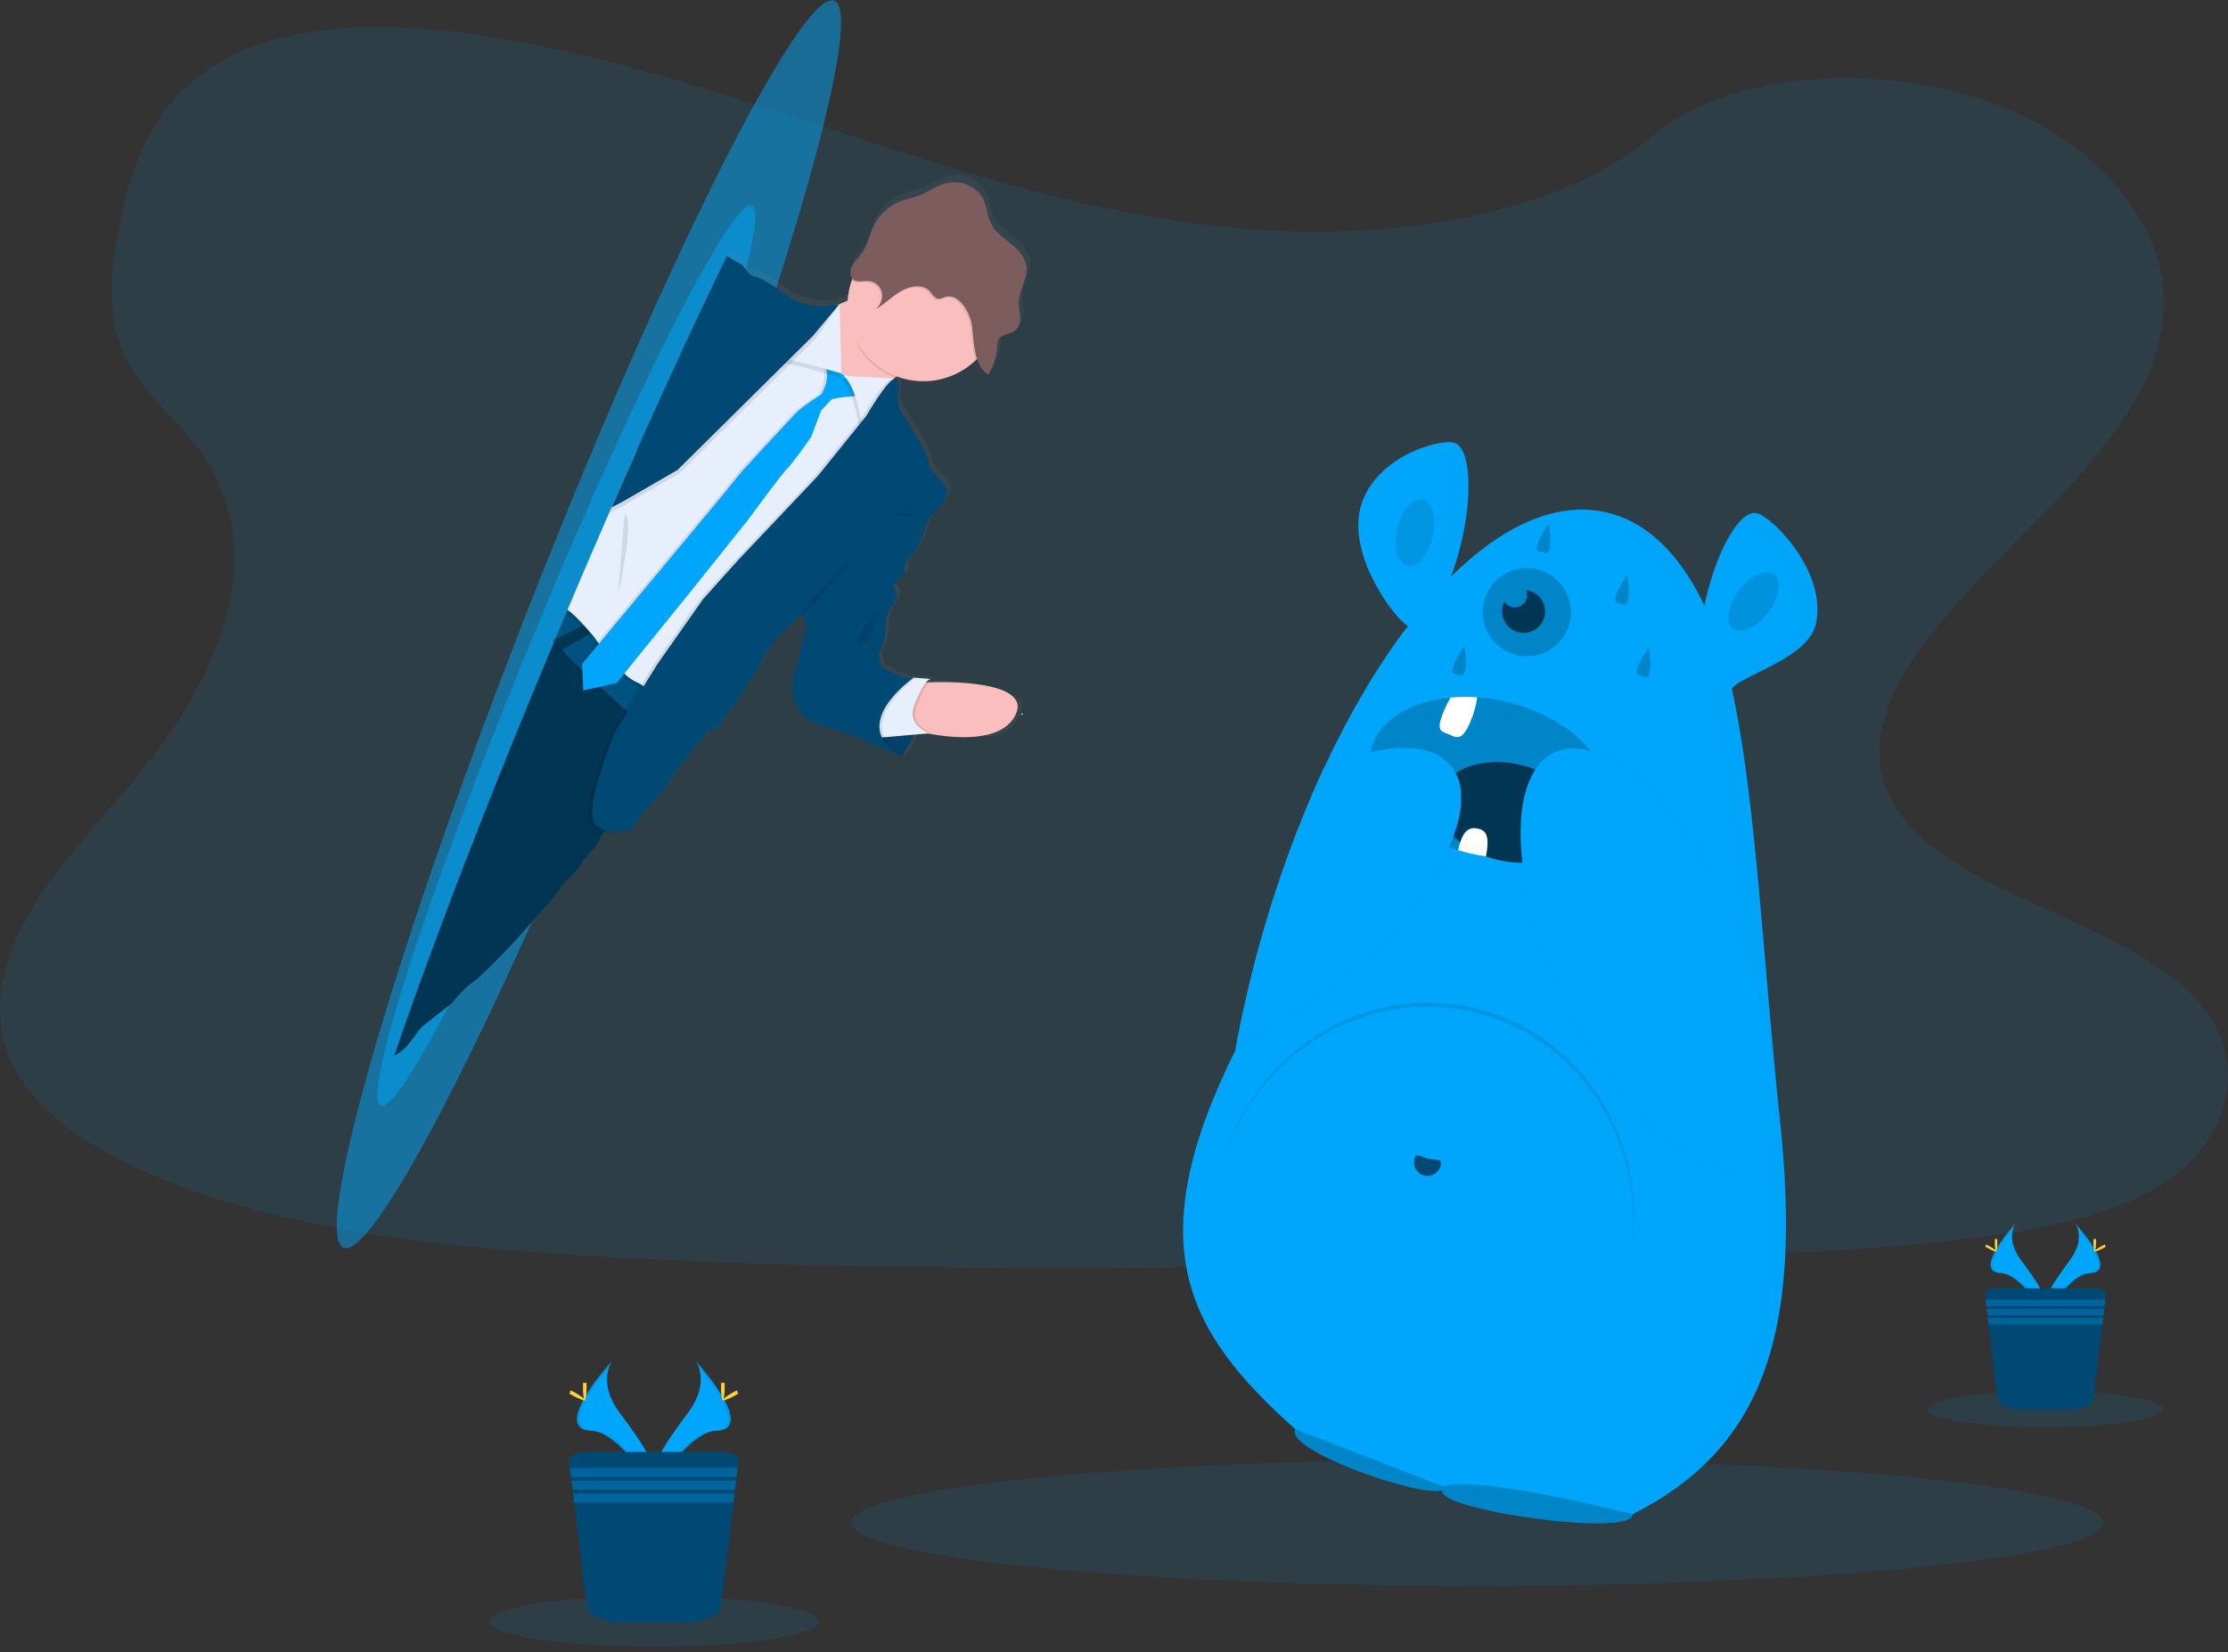 <svg width="360" height="267" viewBox="0 0 360 267" fill="none" xmlns="http://www.w3.org/2000/svg">
<rect x="0" y="0" width="360" height="267" fill="#333333" stroke="none"/>
<g clip-path="url(#clip0)">
<path opacity="0.1" d="M238.708 256.266C294.563 256.266 339.843 251.7 339.843 246.068C339.843 240.436 294.563 235.871 238.708 235.871C182.852 235.871 137.572 240.436 137.572 246.068C137.572 251.7 182.852 256.266 238.708 256.266Z" fill="#00A6FB"/>
<path opacity="0.1" d="M209.161 37.422C186.084 36.752 164.102 30.551 143.114 23.763C122.126 16.975 101.332 9.463 78.805 5.867C64.315 3.555 47.749 3.226 36.073 9.695C24.842 15.916 21.21 26.661 19.259 36.627C17.79 44.126 16.927 52.021 20.949 59.041C23.744 63.916 28.703 68.012 32.132 72.68C44.068 88.928 35.632 108.96 22.697 124.821C16.631 132.262 9.595 139.362 4.914 147.284C0.232 155.205 -1.929 164.288 2.164 172.36C6.224 180.369 15.897 186.383 26.378 190.614C47.662 199.208 72.745 201.668 97.217 203.059C151.341 206.147 205.758 204.808 260.056 203.472C280.145 202.979 300.305 202.477 320.086 199.891C331.059 198.455 342.39 196.175 350.353 190.672C360.47 183.685 362.975 171.858 356.197 163.097C344.831 148.404 313.398 144.743 305.451 128.988C301.078 120.31 305.57 110.634 311.926 102.584C325.559 85.319 348.415 70.169 349.619 50.421C350.446 36.865 339.46 23.29 322.471 16.876C304.665 10.152 279.968 10.999 266.834 22.127C253.31 33.603 229.541 38.011 209.161 37.422Z" fill="#00A6FB"/>
<path opacity="0.5" d="M55.483 201.64C52.933 200.503 55.09 188.155 60.635 169.118C64.177 156.905 69.129 141.939 75.125 125.42C75.556 124.235 75.994 123.047 76.432 121.846C76.926 120.5 77.426 119.144 77.932 117.776L77.978 117.664C78.048 117.467 78.122 117.274 78.193 117.081C80.112 111.929 82.118 106.658 84.211 101.268C84.25 101.158 84.292 101.052 84.334 100.946L84.44 100.672C84.942 99.384 85.451 98.096 85.963 96.785C86.018 96.65 86.069 96.508 86.124 96.373C86.198 96.183 86.272 96 86.343 95.813C86.369 95.755 86.388 95.694 86.414 95.642C86.456 95.53 86.501 95.42 86.543 95.32C87.058 94.032 87.57 92.728 88.082 91.456C88.919 89.374 89.75 87.312 90.574 85.271C90.718 84.912 90.863 84.558 91.009 84.208C91.423 83.18 91.838 82.159 92.255 81.146C92.416 80.76 92.577 80.37 92.731 79.987C92.854 79.694 92.973 79.398 93.092 79.108C94.399 75.946 95.698 72.845 96.988 69.805C96.991 69.795 96.991 69.784 96.988 69.773C101.899 58.204 106.648 47.581 111.059 38.295C111.085 38.247 111.104 38.195 111.13 38.147L111.597 37.162C122.918 13.427 131.825 -1.22 134.835 0.132C137.933 1.51 134.075 19.497 125.623 45.939C125.514 46.29 125.401 46.635 125.285 46.986C125.267 47.054 125.246 47.122 125.221 47.188C124.791 48.558 124.339 49.953 123.865 51.374C123.839 51.458 123.81 51.542 123.781 51.626C122.708 54.91 121.566 58.302 120.355 61.801C120.191 62.271 120.033 62.751 119.859 63.227C117.992 68.633 115.995 74.262 113.854 80.064C113.725 80.422 113.593 80.776 113.461 81.136C111.32 86.948 109.063 92.931 106.699 99.036C106.548 99.422 106.397 99.812 106.249 100.202C106.216 100.285 106.184 100.366 106.149 100.45C105.559 101.963 104.965 103.483 104.368 105.009C104.198 105.434 104.046 105.859 103.866 106.281C103.441 107.36 103.016 108.438 102.578 109.501C102.542 109.598 102.504 109.694 102.465 109.788C102.427 109.881 102.404 109.939 102.372 110.013C102.301 110.2 102.227 110.383 102.153 110.567C101.953 111.066 101.757 111.565 101.557 112.058C101.213 112.921 100.868 113.774 100.524 114.634L100.417 114.891C100.418 114.903 100.418 114.915 100.417 114.927C99.018 118.385 97.622 121.784 96.231 125.124C95.763 126.251 95.296 127.371 94.831 128.483C94.486 129.304 94.145 130.122 93.8 130.93C91.244 136.974 88.732 142.76 86.285 148.243C71.486 181.354 59.134 203.269 55.483 201.64Z" fill="#00A6FB"/>
<path opacity="0.5" d="M61.527 178.652C59.955 177.976 61.907 169.192 66.331 155.546C69.165 146.794 73.019 136.04 77.601 124.145L78.602 121.569C78.978 120.601 79.36 119.624 79.749 118.639C79.761 118.612 79.771 118.584 79.781 118.555L79.948 118.137C81.41 114.416 82.935 110.617 84.524 106.738C84.553 106.657 84.585 106.583 84.617 106.506C84.649 106.429 84.669 106.374 84.698 106.31C85.078 105.376 85.461 104.445 85.847 103.505L85.973 103.206L86.137 102.803C86.156 102.761 86.172 102.716 86.188 102.678C86.204 102.639 86.256 102.52 86.288 102.443C86.679 101.502 87.066 100.57 87.451 99.644C88.082 98.142 88.707 96.653 89.328 95.178L89.65 94.412C89.972 93.668 90.275 92.934 90.587 92.2L90.944 91.363C91.038 91.15 91.124 90.938 91.215 90.719C92.196 88.437 93.169 86.196 94.135 83.996C94.137 83.988 94.137 83.98 94.135 83.973C97.806 75.601 101.335 67.918 104.574 61.185C104.594 61.15 104.61 61.111 104.629 61.076L104.97 60.361C113.297 43.144 119.66 32.431 121.514 33.233C123.424 34.057 120.12 46.882 113.497 65.867L113.233 66.621C113.217 66.669 113.201 66.717 113.181 66.766C112.838 67.749 112.485 68.748 112.122 69.763L112.057 69.944C111.214 72.305 110.326 74.742 109.395 77.256C109.269 77.597 109.143 77.942 109.011 78.283C107.569 82.17 106.026 86.224 104.397 90.403L104.098 91.173C102.462 95.359 100.745 99.658 98.946 104.072C98.833 104.352 98.72 104.632 98.605 104.912C98.579 104.973 98.553 105.031 98.53 105.093L97.181 108.38L96.801 109.298C96.479 110.077 96.157 110.856 95.835 111.626C95.81 111.697 95.781 111.764 95.752 111.832C95.723 111.9 95.707 111.941 95.681 111.996L95.517 112.392C95.365 112.753 95.217 113.113 95.066 113.471L94.309 115.345L94.229 115.532V115.557C93.172 118.056 92.125 120.511 91.086 122.921C90.736 123.737 90.385 124.546 90.033 125.349C89.775 125.946 89.518 126.536 89.26 127.12C87.348 131.487 85.477 135.676 83.661 139.643C72.665 163.644 63.778 179.625 61.527 178.652Z" fill="#00A6FB"/>
<path d="M165.119 113.497C165.119 112.599 164.24 113.062 164.118 113.101C163.764 112.811 163.38 112.561 162.971 112.357C161.01 111.336 158.048 110.715 155.688 110.351C155.679 110.348 155.67 110.348 155.662 110.351C153.582 110.029 151.978 109.92 151.978 109.92L150.752 109.936H150.294C150.455 109.697 150.691 109.519 150.964 109.43C151.305 109.388 149.522 109.256 148.675 109.198H148.639L148.246 109.172C146.385 109.61 142.898 107.218 142.898 107.218L142.492 105.177C143.871 103.686 143.671 99.96 143.671 99.96C143.671 99.96 143.787 98.711 144.959 96.991C146.131 95.272 144.762 94.184 144.762 94.184L146.788 92.023C146.701 91.65 146.688 91.264 146.751 90.887C146.814 90.509 146.952 90.148 147.155 89.824C147.278 89.641 147.432 89.48 147.609 89.347V89.331L147.641 89.302C148.964 88.288 150.082 84.765 150.082 84.765C150.082 84.765 149.824 84.137 151.273 82.434V82.415C151.466 82.189 151.692 81.948 151.953 81.677C151.953 81.655 151.991 81.635 152.011 81.613C154.335 79.282 153.421 77.994 153.421 77.994L150.597 74.561C151.264 73.447 145.912 65.452 145.912 65.452C145.912 65.452 145.229 63.807 145.616 62.232C145.724 61.861 145.735 61.469 145.648 61.092C145.597 60.88 145.493 60.684 145.345 60.522C145.254 60.425 145.145 60.347 145.023 60.294L144.83 60.278L145.059 60.11C145.152 60.049 145.242 59.981 145.336 59.917C145.535 59.994 145.735 60.062 145.938 60.123C147.903 60.758 149.997 60.888 152.026 60.502C154.055 60.116 155.954 59.226 157.549 57.914C157.629 57.853 157.707 57.785 157.781 57.718C157.855 57.65 157.984 57.544 158.083 57.45C158.128 57.409 158.174 57.37 158.212 57.328C158.251 57.286 158.364 57.18 158.438 57.103C158.46 57.173 158.483 57.241 158.508 57.312C158.609 57.597 158.731 57.875 158.872 58.143C158.884 58.167 158.898 58.191 158.914 58.214C158.913 58.223 158.913 58.233 158.914 58.243C158.937 58.291 158.966 58.336 158.991 58.381C159.175 58.688 159.398 58.969 159.655 59.218C159.718 59.28 159.784 59.338 159.854 59.392C159.955 59.478 160.062 59.554 160.176 59.621C160.193 59.635 160.212 59.648 160.231 59.659C160.25 59.674 160.271 59.687 160.292 59.698V59.698C160.376 59.55 160.456 59.398 160.534 59.247C161.218 57.913 161.616 56.451 161.703 54.955C161.706 54.773 161.721 54.591 161.748 54.411C161.765 54.273 161.805 54.139 161.867 54.015C161.986 53.77 162.178 53.569 162.417 53.438C162.804 53.242 163.209 53.086 163.628 52.975L163.728 52.939L163.85 52.897L164.089 52.804L164.127 52.785C164.198 52.756 164.262 52.72 164.33 52.688C164.35 52.673 164.372 52.66 164.394 52.65C164.472 52.606 164.545 52.557 164.613 52.501L164.646 52.476C164.708 52.428 164.766 52.375 164.82 52.318C164.845 52.292 164.861 52.26 164.887 52.234C164.923 52.195 164.955 52.153 164.984 52.109L165.061 51.996C165.078 51.96 165.097 51.926 165.119 51.893C165.365 51.394 165.476 50.838 165.441 50.283C165.396 49.484 165.161 48.712 165.17 47.91C165.199 45.994 166.581 44.165 166.458 42.262C166.349 40.613 165.135 39.332 163.883 38.308C162.63 37.284 161.239 36.328 160.553 34.862C160.041 33.764 159.97 32.486 159.51 31.366C158.544 29.018 155.71 27.695 153.15 28.394C151.618 28.815 150.285 29.83 148.794 30.393C147.809 30.764 146.775 30.931 145.793 31.308C144.633 31.756 143.593 32.468 142.756 33.388C142.608 33.549 142.47 33.71 142.335 33.89L142.209 34.061C142.116 34.19 142.022 34.318 141.939 34.454C141.9 34.511 141.864 34.566 141.829 34.627C141.712 34.814 141.604 35.006 141.507 35.204C141.414 35.387 141.333 35.574 141.253 35.764C140.805 36.846 140.528 37.999 139.99 39.029C139.871 39.264 139.736 39.49 139.585 39.705C139.375 40.005 139.134 40.285 138.896 40.568C138.831 40.645 138.767 40.723 138.703 40.794C138.676 40.831 138.647 40.867 138.616 40.9C138.57 40.961 138.519 41.019 138.471 41.08C138.422 41.141 138.413 41.154 138.387 41.19C138.361 41.225 138.29 41.322 138.248 41.389C138.207 41.457 138.2 41.45 138.178 41.486C138.113 41.586 138.055 41.689 137.997 41.792V41.814C137.817 42.161 137.718 42.544 137.708 42.935C137.704 43.128 137.732 43.321 137.791 43.505C137.807 43.552 137.825 43.598 137.846 43.643C137.894 43.747 137.959 43.843 138.036 43.927C137.997 44.033 137.952 44.142 137.917 44.249C137.833 44.493 137.756 44.745 137.685 44.992C137.64 45.163 137.605 45.315 137.566 45.492C137.416 46.144 137.32 46.807 137.279 47.475V47.475L137.073 47.581C136.711 47.761 136.337 47.919 135.956 48.055V48.055H135.917C135.595 48.126 133.373 48.589 132.594 48.454L129.815 47.968C129.815 47.968 129.171 47.7 128.466 47.362C127.934 47.13 127.438 46.823 126.992 46.451C126.46 45.878 122.786 43.514 122.014 43.518C121.698 43.468 121.411 43.309 121.202 43.067C120.969 42.781 120.754 42.481 120.558 42.169C120.558 42.169 120.484 42.13 120.368 42.059C120.223 41.856 120.133 41.705 120.133 41.705C120.133 41.705 119.041 41.106 117.931 40.417L117.457 41.383C117.432 41.431 117.409 41.483 117.383 41.534C112.901 50.776 108 61.327 102.893 72.787C102.895 72.798 102.895 72.809 102.893 72.819C101.548 75.825 100.19 78.895 98.82 82.031L98.444 82.901L97.941 84.047L96.631 87.074L96.173 88.127C95.304 90.143 94.428 92.182 93.546 94.245C93.005 95.509 92.462 96.785 91.917 98.073C91.875 98.18 91.826 98.289 91.781 98.395C91.756 98.45 91.733 98.508 91.707 98.566C91.633 98.749 91.553 98.933 91.475 99.12C91.418 99.252 91.36 99.394 91.302 99.525C90.761 100.814 90.223 102.101 89.692 103.364L89.447 103.489L89.579 103.634C89.534 103.74 89.489 103.843 89.447 103.956C87.225 109.263 85.079 114.463 83.007 119.557L82.775 120.13L82.727 120.243C82.182 121.589 81.645 122.925 81.117 124.252C80.645 125.436 80.176 126.611 79.71 127.774C73.234 144.041 67.757 158.728 63.684 170.667C63.491 170.799 63.285 170.95 63.076 171.121C63.285 170.963 63.488 170.799 63.675 170.686C63.836 170.576 64.003 170.476 64.177 170.387C64.556 170.186 64.904 169.931 65.21 169.63C65.349 169.501 65.484 169.369 65.616 169.231C66.371 168.385 67.056 167.478 67.664 166.52C67.762 166.404 67.87 166.296 67.986 166.198L68.157 166.043L68.182 166.021C68.276 165.94 68.376 165.85 68.488 165.757L68.508 165.741L68.675 165.602L68.694 165.586L68.875 165.435C69.425 164.984 70.098 164.453 70.739 163.95L70.971 163.773L71.753 163.168L72.14 162.875L72.993 162.231C73.001 162.217 73.009 162.205 73.019 162.192C73.096 162.092 73.273 161.87 73.521 161.564C73.526 161.557 73.532 161.551 73.54 161.548C73.57 161.508 73.601 161.469 73.634 161.432C73.975 161.033 74.419 160.534 74.922 160.038C74.983 159.98 75.044 159.916 75.112 159.858L75.295 159.681L75.595 159.413C75.889 159.152 76.199 158.908 76.522 158.682C76.936 158.384 77.331 158.061 77.707 157.716L77.787 157.646C77.842 157.591 77.903 157.533 77.968 157.478C78.014 157.439 78.058 157.397 78.1 157.353L78.238 157.224L78.467 157.008L78.612 156.87L78.953 156.548L79.336 156.168L79.394 156.11C79.591 155.91 79.79 155.707 79.993 155.508L80.228 155.269C80.325 155.169 80.421 155.066 80.518 154.97C80.682 154.806 80.84 154.648 81.007 154.471L81.365 154.097C81.481 153.972 81.597 153.856 81.706 153.74C81.883 153.556 82.051 153.382 82.209 153.212L82.244 153.173L82.653 152.742C82.653 152.742 82.653 152.742 82.672 152.719C82.772 152.619 82.859 152.526 82.943 152.433L83.023 152.346C83.104 152.268 83.174 152.188 83.236 152.123C83.477 151.869 83.616 151.718 83.616 151.718L86.514 148.417L89.466 144.969L89.598 144.821C89.598 144.821 90.352 143.687 91.121 142.75L91.224 142.625C91.487 142.295 91.781 141.992 92.103 141.72C92.363 141.502 92.601 141.261 92.815 140.998C92.831 140.998 92.844 140.963 92.863 140.944C93.733 139.926 94.856 138.345 95.217 137.827L95.336 137.659C95.636 137.411 95.912 137.135 96.16 136.835C96.463 136.485 96.707 136.088 96.882 135.66C97.052 135.275 97.268 134.913 97.526 134.581C97.527 134.576 97.527 134.57 97.526 134.565L97.577 134.494L97.761 134.256C97.988 134.3 98.219 134.328 98.45 134.34C99.508 134.38 100.566 134.245 101.58 133.94C101.609 133.933 101.638 133.923 101.667 133.911V133.911C101.931 133.85 102.13 133.792 102.237 133.76L102.33 133.731L104.33 130.801L104.378 130.733C104.378 130.733 105.434 129.732 106.445 128.66C106.555 128.544 106.661 128.428 106.767 128.315C107.488 127.536 108.126 126.77 108.251 126.364C108.573 125.35 110.348 123.289 110.348 123.289C110.348 123.289 113.39 119.399 114.579 117.931C114.627 117.87 114.675 117.808 114.717 117.76L114.878 117.564C114.914 117.589 114.949 117.617 114.981 117.647C115.071 117.736 115.152 117.833 115.223 117.937C115.229 117.951 115.237 117.964 115.245 117.976L115.345 117.834C115.413 117.744 115.506 117.606 115.632 117.435C115.729 117.526 115.814 117.629 115.886 117.741L115.915 117.783C115.915 117.783 122.645 108.49 123.694 105.869C123.936 105.322 124.24 104.805 124.599 104.326C125.974 102.423 128.292 100.227 129.381 99.233L129.703 98.946C129.87 98.791 129.97 98.708 129.97 98.708L130.086 98.959C130.086 98.978 130.086 98.998 130.108 99.02C130.385 99.648 130.946 101.039 130.646 101.422C130.263 101.924 129.236 106.996 129.236 106.996C129.236 106.996 127.835 109.224 128.743 112.647C129.651 116.07 133.444 117.264 134.291 117.193C134.835 117.145 139.594 119.125 142.966 120.578L143.796 120.935L144.634 121.292L145.938 121.862L146.012 121.895C146.118 121.946 146.228 121.994 146.334 122.036L146.401 121.946L146.434 121.898L146.756 122.049L146.434 121.866C146.566 121.679 146.794 121.341 147.078 120.88C147.092 120.848 147.109 120.818 147.129 120.79L147.219 120.639L147.371 120.381C147.387 120.346 147.406 120.317 147.422 120.288L147.577 120.011C147.586 119.998 147.595 119.984 147.602 119.969C147.815 119.583 148.037 119.151 148.246 118.681C148.279 118.62 148.311 118.552 148.34 118.488L149.171 118.417L149.744 118.369L150.066 118.343L150.484 118.301L150.681 118.34L158.615 118.913L159.194 118.958C159.95 119.024 160.711 118.932 161.429 118.687C162.147 118.443 162.806 118.051 163.363 117.537C163.921 117.023 164.365 116.398 164.668 115.702C164.97 115.006 165.124 114.255 165.119 113.497V113.497Z" fill="url(#paint0_linear)"/>
<path d="M145.693 122.229C145.693 122.229 151.727 114.051 147.602 109.523L137.817 112.495L138.332 116.086C138.332 116.086 142.573 120.983 145.693 122.229Z" fill="#004974"/>
<path opacity="0.1" d="M137.817 112.495L138.332 116.086C138.332 116.086 141.327 119.531 144.128 121.379C144.624 121.713 145.151 121.998 145.703 122.229C145.703 122.229 145.738 122.187 145.799 122.097C145.806 122.087 145.813 122.076 145.819 122.065C146.548 121.007 147.186 119.889 147.725 118.723C147.924 118.282 148.121 117.808 148.301 117.329C148.945 115.496 149.344 113.423 148.784 111.587C148.582 110.908 148.245 110.276 147.792 109.73C147.754 109.684 147.715 109.636 147.67 109.591C147.653 109.567 147.633 109.544 147.612 109.523L147.396 109.588L144.086 110.592L137.817 112.495Z" fill="black"/>
<path d="M96.966 87.399L96.144 88.13L96.602 87.077L96.966 87.399Z" fill="#004974"/>
<path opacity="0.1" d="M96.966 87.399L96.144 88.13L96.602 87.077L96.966 87.399Z" fill="black"/>
<path d="M148.665 110.293C148.665 110.293 144.408 114.933 146.991 117.873C146.991 117.873 148.234 118.233 150.066 118.572C154.287 119.344 161.619 119.988 163.969 115.757C167.331 109.697 151.289 110.245 151.289 110.245L150.075 110.267L148.665 110.293Z" fill="#FBBEBE"/>
<path opacity="0.1" d="M148.665 110.293C148.665 110.293 144.408 114.933 146.991 117.873C146.991 117.873 148.234 118.233 150.066 118.571L150.607 118.523C149.901 118.272 149.259 117.87 148.726 117.345C148.044 116.639 147.561 115.58 148.121 114.092C148.433 113.242 148.798 112.412 149.212 111.607C149.452 111.131 149.741 110.682 150.075 110.267L148.665 110.293Z" fill="black"/>
<path d="M141.475 119.264L142.905 119.141L147.715 118.723L150.169 118.507C149.464 118.257 148.823 117.854 148.292 117.329C147.609 116.62 147.123 115.564 147.683 114.076C147.997 113.226 148.361 112.394 148.775 111.587C149.464 110.299 149.995 109.81 150.288 109.771C150.581 109.733 148.861 109.604 148.034 109.549H148.002C147.767 109.53 147.612 109.523 147.612 109.523L147.387 109.588L144.18 110.515L144.077 110.589C143.291 111.159 138.558 114.859 141.475 119.264Z" fill="#E7EFFD"/>
<path d="M104.41 121.041L99.458 132.359C99.458 132.359 98.598 133.261 97.825 134.211C97.813 134.229 97.799 134.247 97.783 134.262L97.597 134.504C97.576 134.525 97.558 134.547 97.542 134.571C97.543 134.577 97.543 134.582 97.542 134.587C97.21 134.986 96.933 135.426 96.718 135.898C96.58 136.236 96.397 136.553 96.173 136.841C95.894 137.204 95.578 137.536 95.23 137.833C95.215 137.848 95.199 137.862 95.182 137.875C95.182 137.875 93.894 139.72 92.876 140.95C92.857 140.969 92.844 140.992 92.828 141.005C92.569 141.329 92.281 141.63 91.968 141.903C91.702 142.122 91.458 142.366 91.237 142.631L91.134 142.756C90.326 143.722 89.479 144.975 89.479 144.975L86.53 148.333L83.525 151.73L83.239 152.052L83.026 152.275L82.946 152.362L82.675 152.648C82.675 152.648 82.659 152.648 82.656 152.671L82.247 153.102L82.212 153.141C82.051 153.305 81.89 153.482 81.709 153.669C81.6 153.785 81.484 153.901 81.368 154.026L81.011 154.4C80.85 154.564 80.689 154.722 80.521 154.899C80.425 154.995 80.328 155.099 80.231 155.198L79.996 155.437C79.794 155.636 79.594 155.839 79.397 156.039L79.34 156.097L78.956 156.477L78.615 156.799L78.47 156.937L78.242 157.153L78.103 157.282C78.061 157.326 78.017 157.368 77.971 157.407C77.91 157.468 77.849 157.523 77.791 157.575L77.71 157.645C77.325 158.011 76.917 158.351 76.487 158.663C76.07 158.958 75.673 159.281 75.299 159.629V159.629L75.115 159.806C75.047 159.864 74.986 159.928 74.925 159.986C74.426 160.482 73.982 160.981 73.637 161.381C73.604 161.418 73.573 161.456 73.544 161.497C73.536 161.5 73.529 161.505 73.524 161.513C73.276 161.812 73.099 162.041 73.022 162.141L72.98 162.192L72.127 162.836L71.74 163.129L70.958 163.734L70.726 163.912C70.082 164.414 69.412 164.945 68.862 165.396L68.681 165.547L68.662 165.563L68.495 165.702L68.475 165.718C68.363 165.811 68.263 165.901 68.169 165.982L68.144 166.004L67.973 166.159C67.871 166.248 67.777 166.346 67.693 166.452C67.078 167.42 66.382 168.335 65.613 169.186C65.481 169.324 65.346 169.456 65.207 169.585C64.919 169.863 64.594 170.1 64.241 170.29C64.051 170.385 63.867 170.493 63.691 170.612C67.764 158.673 73.241 143.986 79.716 127.719C80.18 126.554 80.649 125.379 81.123 124.197C81.658 122.87 82.195 121.534 82.733 120.188L82.782 120.075L83.013 119.502C85.074 114.414 87.221 109.214 89.453 103.901C89.495 103.795 89.54 103.692 89.585 103.579L89.453 103.434L89.698 103.309C90.233 102.021 90.77 100.759 91.308 99.471C91.366 99.339 91.424 99.197 91.482 99.065C91.559 98.878 91.64 98.695 91.714 98.511C91.74 98.453 91.762 98.395 91.788 98.341C91.833 98.231 91.881 98.121 91.923 98.019C92.471 96.731 93.014 95.454 93.552 94.19L99.226 100.533L99.464 100.794L103.425 105.157L103.666 105.418L104.899 106.777L105.566 107.511L105.888 107.862L109.855 112.231L109.907 112.289L110.093 112.492L104.41 121.041Z" fill="#003554"/>
<path d="M132.787 49.816L131.995 60.928C131.995 60.928 141.507 65.436 141.787 63.78C141.9 63.136 143.14 62.074 144.621 61.018C146.955 59.347 149.889 57.682 149.889 57.682C149.889 57.682 140.322 43.26 139.186 46.274C138.77 47.375 137.807 48.144 136.751 48.676C135.5 49.266 134.161 49.65 132.787 49.816V49.816Z" fill="#FBBEBE"/>
<path opacity="0.1" d="M139.185 46.274C138.77 47.375 138.863 47.629 137.811 48.16C137.569 51.425 137.576 55.293 139.978 57.885C141.26 59.276 142.85 60.349 144.621 61.018C146.955 59.347 149.889 57.682 149.889 57.682C149.889 57.682 140.322 43.26 139.185 46.274Z" fill="black"/>
<path d="M140.87 40.365C139.689 41.458 138.734 42.773 138.061 44.234C137.389 45.696 137.01 47.276 136.948 48.884C136.885 50.492 137.14 52.096 137.698 53.605C138.256 55.115 139.105 56.499 140.198 57.681C141.291 58.861 142.606 59.816 144.067 60.489C145.529 61.161 147.109 61.54 148.717 61.602C150.325 61.665 151.929 61.41 153.438 60.852C154.948 60.294 156.332 59.445 157.514 58.352L157.639 58.23C160.007 56.006 161.394 52.932 161.496 49.686C161.598 46.439 160.405 43.285 158.182 40.917C155.958 38.55 152.885 37.163 149.638 37.061C146.391 36.959 143.237 38.151 140.87 40.375V40.365Z" fill="#FBBEBE"/>
<path opacity="0.1" d="M105.048 118.047C104.642 118.578 103.969 118.462 102.887 117.049C102.384 116.432 101.836 115.854 101.248 115.319C101.139 115.216 101.023 115.11 100.91 114.997C99.709 113.893 98.17 112.576 96.511 111.082L96.405 110.989C95.668 110.322 94.898 109.617 94.132 108.886L93.675 108.448C92.625 107.434 91.572 106.358 90.567 105.228L90.522 105.183C90.152 104.771 89.785 104.352 89.421 103.947C89.463 103.84 89.508 103.737 89.553 103.625L89.421 103.48L89.666 103.354C90.2 102.066 90.738 100.804 91.276 99.516C91.334 99.384 91.392 99.242 91.45 99.11C91.527 98.924 91.608 98.74 91.682 98.556C91.707 98.498 91.73 98.441 91.756 98.386L92.132 98.856C92.744 99.622 93.369 100.392 94 101.155L94.055 101.223C94.412 101.651 94.766 102.079 95.124 102.511C95.14 102.511 95.153 102.546 95.169 102.559C95.565 103.032 95.971 103.496 96.379 103.94L96.618 104.195C97.056 104.668 97.494 105.112 97.931 105.544C98.962 106.555 99.979 107.476 100.916 108.248C101.007 108.326 101.094 108.4 101.187 108.474C102.014 109.163 102.778 109.762 103.441 110.232L103.74 110.457L104.114 110.725C104.983 111.349 105.515 111.691 105.515 111.691C105.515 111.691 105.563 112.132 105.601 112.782C105.624 113.159 105.647 113.606 105.656 114.07C105.669 115.577 105.576 117.354 105.048 118.047Z" fill="black"/>
<path d="M105.048 118.046C104.632 118.294 104.011 118.018 103.116 116.842C102.592 116.202 102.021 115.602 101.406 115.049L101.374 115.02L101.068 114.73C99.909 113.667 98.45 112.412 96.882 110.995C96.845 110.966 96.811 110.935 96.779 110.901C95.913 110.129 95.017 109.291 94.116 108.435C93.965 108.293 93.813 108.145 93.659 107.994C92.693 107.054 91.727 106.062 90.799 105.028L90.757 104.98L89.56 103.64L89.428 103.496L89.672 103.37C90.207 102.082 90.745 100.82 91.282 99.532C91.34 99.4 91.398 99.258 91.456 99.126C91.534 98.939 91.614 98.756 91.688 98.572C91.714 98.514 91.736 98.456 91.762 98.402C91.807 98.292 91.856 98.183 91.897 98.08C92.564 98.914 93.25 99.767 93.942 100.61C93.95 100.617 93.957 100.624 93.961 100.633L94.283 101.032C94.654 101.48 95.024 101.921 95.394 102.365C95.716 102.761 96.064 103.145 96.402 103.518C96.46 103.586 96.521 103.65 96.582 103.714C96.644 103.779 96.74 103.888 96.817 103.972C98.166 105.405 99.599 106.756 101.11 108.016C101.197 108.094 101.287 108.168 101.377 108.242C102.175 108.905 102.913 109.481 103.544 109.955C103.663 110.038 103.776 110.125 103.885 110.206L104.259 110.473C105.17 111.117 105.727 111.481 105.727 111.481C105.727 111.481 105.804 112.222 105.846 113.21C105.862 113.619 105.872 114.067 105.869 114.524C105.859 116.057 105.685 117.667 105.048 118.046Z" fill="#00A6FB" fill-opacity="0.3"/>
<path opacity="0.1" d="M143.062 72.423L109.855 112.225L106.986 115.667L106.564 116.172C106.365 115.61 106.133 115.059 105.869 114.524C105.798 114.382 105.724 114.231 105.64 114.076C105.145 113.083 104.475 112.186 103.663 111.429C103.544 111.326 103.422 111.23 103.299 111.143L103.096 111.008C102.901 110.885 102.694 110.783 102.478 110.702C101.742 110.364 101.072 109.898 100.501 109.324V109.324L100.243 109.085C98.839 107.662 97.547 106.131 96.379 104.507C96.305 104.407 96.235 104.31 96.17 104.217C95.79 103.698 95.565 103.37 95.565 103.37C95.565 103.37 95.32 103.074 94.921 102.633C94.599 102.259 94.183 101.782 93.736 101.299C93.044 100.503 92.277 99.774 91.447 99.123C91.524 98.936 91.604 98.752 91.678 98.569C91.704 98.511 91.727 98.453 91.752 98.398C91.797 98.289 91.846 98.179 91.888 98.076C92.435 96.788 92.978 95.512 93.517 94.248C94.399 92.187 95.275 90.148 96.144 88.13L96.602 87.077L97.912 84.05L98.415 82.904L98.791 82.034C100.163 78.905 101.521 75.834 102.865 72.822L123.881 54.147L126.412 52.942L128.85 51.79L130.595 52.292L130.856 52.363L132.549 52.852H132.572L132.981 52.971L133.821 53.213L134.236 58.78V58.828V58.983L135.003 60.084L135.479 60.776L135.685 60.857L136.558 61.195L136.822 61.295L136.919 61.334L137.682 61.63L139.849 62.47L140.367 64.08L140.689 65.117L140.866 65.674L141.037 66.08L143.062 72.423Z" fill="black"/>
<path d="M143.513 72.005L109.907 112.283L107.009 115.751L106.98 115.667C106.672 114.817 106.29 113.995 105.84 113.21C105.759 113.069 105.669 112.924 105.579 112.782C105.151 112.075 104.613 111.442 103.985 110.905C103.863 110.808 103.74 110.718 103.615 110.638C103.521 110.574 103.425 110.516 103.325 110.464C103.197 110.396 103.065 110.337 102.929 110.287C102.165 109.935 101.472 109.448 100.884 108.847L100.623 108.606C99.662 107.645 98.761 106.626 97.925 105.553C97.478 104.983 97.082 104.459 96.763 104.027L96.553 103.737C96.495 103.66 96.444 103.586 96.396 103.515C96.144 103.167 96 102.955 96 102.955C96 102.955 95.034 101.776 93.948 100.63C93.944 100.621 93.937 100.614 93.929 100.608C93.37 99.987 92.767 99.407 92.126 98.872C91.984 98.76 91.833 98.66 91.675 98.573C91.701 98.515 91.724 98.457 91.749 98.402C91.794 98.292 91.843 98.183 91.885 98.08C92.432 96.792 92.975 95.516 93.514 94.251C94.396 92.191 95.272 90.151 96.141 88.133L96.599 87.081L97.909 84.054L98.411 82.907L98.788 82.038C100.16 78.908 101.517 75.838 102.861 72.826C102.863 72.815 102.863 72.804 102.861 72.794L124.322 53.719L126.489 52.688L129.291 51.358L130.968 51.841L131.229 51.915L132.597 52.312L132.919 52.402L133.299 52.511L134.265 52.791L134.697 58.561L134.916 58.883L134.951 58.935L134.996 59.003L135.663 59.968L135.933 60.361L137.009 60.78L138.348 61.298L140.306 62.058L140.976 64.154L141.095 64.528L141.269 65.069L141.353 65.333L141.407 65.497L143.513 72.005Z" fill="#E7EFFD"/>
<path opacity="0.1" d="M138.506 63.945C138.506 63.945 134.275 64.148 133.818 64.641C133.361 65.133 132.263 66.293 132.263 66.293L130.601 70.633C130.601 70.633 127.555 74.996 126.763 75.73C125.971 76.464 120.323 84.147 120.323 84.147L111.217 95.523L99.213 110.354L93.813 111.568L93.614 107.263L115.339 81.181L119.579 75.994C119.579 75.994 127.674 67.165 128.595 66.334C129.516 65.504 132.266 63.71 132.266 63.71C132.266 63.71 134.076 61.134 132.717 58.59C131.358 56.047 132.968 58.639 132.968 58.639L134.996 58.935L135.525 60.339C135.525 60.339 139.002 62.364 138.506 63.945Z" fill="black"/>
<path d="M138.941 63.961C138.941 63.961 134.71 64.164 134.253 64.657C133.795 65.149 132.697 66.308 132.697 66.308L131.055 70.649C131.055 70.649 127.993 75.012 127.191 75.74C126.389 76.467 120.751 84.16 120.751 84.16L111.649 95.533L99.645 110.367L94.245 111.578L94.052 107.295L115.773 81.214L120.017 76.023C120.017 76.023 128.112 67.194 129.017 66.363C129.922 65.532 132.688 63.739 132.688 63.739C132.688 63.739 134.497 61.163 133.138 58.622C131.78 56.082 133.393 58.667 133.393 58.667L135.421 58.964L135.949 60.368C135.949 60.368 139.427 62.38 138.941 63.961Z" fill="#00A6FB"/>
<path opacity="0.1" d="M144.131 61.614C144.131 61.614 144.183 62.126 142.744 63.6C141.304 65.075 138.88 69.277 138.88 69.277C138.88 69.277 137.962 62.837 135.843 61.15L144.131 61.614Z" fill="black"/>
<path d="M144.579 61.195C144.579 61.195 144.634 61.707 143.194 63.178C141.755 64.65 139.33 68.858 139.33 68.858C139.33 68.858 138.413 62.419 136.291 60.728L144.579 61.195Z" fill="#E7EFFD"/>
<path opacity="0.1" d="M135.409 49.771L135.705 60.999C135.705 60.999 127.784 58.655 126.399 58.674C125.015 58.694 132.543 50.463 132.543 50.463L135.409 49.771Z" fill="black"/>
<path d="M135.653 49.123L135.949 60.352C135.949 60.352 128.028 58.007 126.644 58.027C125.259 58.046 132.784 49.816 132.784 49.816L135.653 49.123Z" fill="#E7EFFD"/>
<path opacity="0.1" d="M143.935 61.385C143.935 61.385 144.901 61.752 144.518 63.317C144.135 64.882 144.798 66.495 144.798 66.495C144.798 66.495 150.066 74.381 149.402 75.485L152.184 78.87C152.184 78.87 153.083 80.141 150.81 82.457C148.536 84.772 148.878 85.586 148.878 85.586C148.878 85.586 147.76 89.077 146.447 90.094C145.133 91.112 145.58 92.793 145.58 92.793L128.936 99.435C128.936 99.435 123.71 103.943 122.683 106.523C121.656 109.102 114.955 118.317 114.955 118.317C114.955 118.317 114.476 117.496 114.057 117.953C113.638 118.411 109.427 123.785 109.427 123.785C109.427 123.785 107.675 125.829 107.343 126.834C107.012 127.839 103.499 131.168 103.499 131.168L101.493 134.146C101.493 134.146 96.953 135.686 95.375 133.074C93.797 130.463 98.679 118.565 98.679 118.565L105.589 107.469L112.908 97.046L118.575 90.745L131.454 77.147L139.295 67.436C139.295 67.436 142.789 61.453 143.935 61.385Z" fill="black"/>
<path d="M144.579 61.195C144.579 61.195 145.545 61.559 145.162 63.111C144.779 64.663 145.439 66.289 145.439 66.289C145.439 66.289 150.71 74.175 150.046 75.279L152.828 78.663C152.828 78.663 153.727 79.935 151.454 82.251C149.18 84.566 149.522 85.38 149.522 85.38C149.522 85.38 148.404 88.871 147.091 89.888C145.777 90.906 146.224 92.587 146.224 92.587L129.574 99.216C129.574 99.216 124.374 103.753 123.327 106.329C122.281 108.905 115.599 118.121 115.599 118.121C115.599 118.121 115.12 117.3 114.701 117.757C114.282 118.214 110.071 123.588 110.071 123.588C110.071 123.588 108.319 125.633 107.987 126.641C107.656 127.649 104.143 130.972 104.143 130.972L102.134 133.953C102.134 133.953 97.597 135.489 96.016 132.878C94.435 130.266 99.342 118.369 99.342 118.369L106.262 107.276L113.581 96.853L119.238 90.552L132.118 76.954L139.958 67.242C139.958 67.242 143.452 61.25 144.579 61.195Z" fill="#004974"/>
<path opacity="0.1" d="M137.817 112.495L138.332 116.085C138.332 116.085 141.327 119.531 144.128 121.379L145.799 122.097L146.121 122.242L145.799 122.065C144.257 121.147 143.349 120.155 142.901 119.141C141.076 115.077 146.508 110.679 147.78 109.729C147.905 109.633 147.986 109.571 148.021 109.549H148.037H147.989C147.883 109.571 147.775 109.585 147.667 109.591C147.576 109.595 147.484 109.595 147.393 109.591V109.591L144.18 110.515L144.077 110.589L137.817 112.495Z" fill="black"/>
<path d="M145.545 91.237L146.224 92.573L144.212 94.718C144.212 94.718 145.551 95.787 144.395 97.49C143.239 99.193 143.107 100.427 143.107 100.427C143.107 100.427 143.294 104.114 141.926 105.579L142.325 107.617C142.325 107.617 145.767 109.971 147.602 109.533C147.602 109.533 136.603 117.193 145.693 122.239C145.693 122.239 134.629 117.409 133.779 117.486C132.929 117.563 129.194 116.398 128.305 113.013C127.417 109.629 128.811 107.427 128.811 107.427C128.811 107.427 129.844 102.404 130.228 101.908C130.611 101.412 129.564 99.226 129.564 99.226L134.414 88.706L145.545 91.237Z" fill="#004974"/>
<path opacity="0.1" d="M135.65 49.126V49.146L135.18 49.819L133.309 52.507L132.987 52.965L132.523 53.638L131.699 54.835L128.225 58.274L127.645 58.847L122.11 64.321L109.894 76.422L100.994 81.574C100.994 81.574 99.722 82.218 98.418 82.894L98.794 82.025C100.166 78.895 101.524 75.824 102.868 72.812C102.87 72.802 102.87 72.791 102.868 72.78C107.984 61.32 112.885 50.769 117.357 41.527C117.433 41.561 117.505 41.601 117.573 41.647C118.581 42.319 119.772 42.996 120.226 43.257L120.416 43.363C120.612 43.676 120.827 43.976 121.06 44.261C121.431 44.709 121.891 45.147 122.271 45.147C123.037 45.147 126.663 47.462 127.188 48.044C127.428 48.266 127.698 48.452 127.99 48.598C128.837 49.072 129.97 49.539 129.97 49.539L132.617 49.986L132.72 50.005H132.752C133.464 50.099 135.006 49.426 135.479 49.2L135.615 49.139L135.65 49.126Z" fill="black"/>
<path d="M135.656 49.127L135.07 49.828L132.945 52.369L132.601 52.784L132.575 52.807L131.287 54.349L127.5 58.097L126.908 58.683L122.658 62.892L109.482 75.939L100.582 81.091L98.814 81.996C100.186 78.866 101.543 75.795 102.887 72.784C102.889 72.773 102.889 72.762 102.887 72.751C108.004 61.291 112.904 50.74 117.377 41.498C117.403 41.447 117.425 41.395 117.451 41.347C118.665 42.136 120.027 42.877 120.027 42.877C120.027 42.877 120.114 43.022 120.255 43.224C120.503 43.586 120.784 43.922 121.096 44.229C121.301 44.462 121.581 44.614 121.888 44.66C122.654 44.66 126.28 46.976 126.805 47.558C127.191 47.892 127.625 48.164 128.093 48.367C128.833 48.74 129.587 49.049 129.587 49.049L132.333 49.519C133.061 49.642 135.067 49.23 135.553 49.123C135.58 49.126 135.607 49.126 135.634 49.123C135.634 49.123 135.634 49.123 135.634 49.123H135.653L135.656 49.127Z" fill="#004974"/>
<path opacity="0.1" d="M83.017 120.587L82.695 120.24L82.743 120.127C82.823 120.287 82.915 120.44 83.017 120.587Z" fill="black"/>
<path opacity="0.1" d="M82.36 124.361L79.681 127.787C80.144 126.621 80.614 125.447 81.088 124.264L82.36 124.361Z" fill="black"/>
<path d="M95.388 102.362L95.121 102.517L94.921 102.633L90.787 105.041L90.745 104.993L89.547 103.653L89.415 103.508L89.659 103.383L93.736 101.316L93.997 101.184L94.28 101.042C94.65 101.477 95.017 101.918 95.388 102.362Z" fill="#003554"/>
<path opacity="0.1" d="M148.246 83.329C148.246 83.329 145.954 82.363 144.547 82.968C143.14 83.574 148.246 83.329 148.246 83.329Z" fill="black"/>
<path opacity="0.1" d="M141.681 98.952C141.681 98.952 140.973 104.104 138.931 104.162C136.89 104.22 141.681 98.952 141.681 98.952Z" fill="black"/>
<path opacity="0.1" d="M99.822 96.47C99.838 96.032 102.72 83.69 100.916 83.11L99.822 96.47Z" fill="black"/>
<path opacity="0.1" d="M140.87 40.365C139.389 41.735 138.269 43.449 137.611 45.356L137.685 45.414C138.329 45.871 139.272 45.553 140.09 45.604C140.592 45.636 141.071 45.825 141.46 46.143C141.849 46.461 142.129 46.893 142.261 47.378C142.369 47.892 142.333 48.425 142.154 48.919C141.976 49.413 141.664 49.847 141.253 50.173C142.727 49.339 143.929 48.061 145.4 47.221C146.872 46.38 148.881 46.087 149.976 47.221C150.446 47.71 150.79 48.47 151.499 48.486C151.924 48.486 152.323 48.212 152.748 48.119C154.851 47.707 156.506 50.853 156.77 52.517C157.03 54.127 157.047 56.381 157.639 58.213C158.811 57.112 159.755 55.791 160.417 54.325C161.079 52.859 161.445 51.277 161.496 49.67C161.546 48.062 161.279 46.46 160.711 44.956C160.142 43.451 159.283 42.074 158.182 40.901C157.081 39.729 155.759 38.785 154.293 38.123C152.827 37.462 151.246 37.095 149.638 37.045C148.03 36.994 146.429 37.261 144.924 37.83C143.42 38.398 142.042 39.258 140.87 40.359V40.365Z" fill="black"/>
<path d="M152.973 47.916C152.548 48.006 152.152 48.293 151.724 48.283C151.019 48.283 150.671 47.507 150.201 47.018C149.109 45.878 147.1 46.168 145.629 47.018C144.157 47.868 142.956 49.14 141.478 49.974C141.891 49.649 142.204 49.215 142.382 48.721C142.56 48.227 142.596 47.692 142.486 47.179C142.355 46.694 142.075 46.262 141.686 45.944C141.296 45.625 140.817 45.437 140.316 45.405C139.498 45.353 138.561 45.672 137.914 45.212C137.266 44.751 137.305 43.698 137.714 42.938C138.123 42.178 138.796 41.579 139.292 40.868C140.232 39.522 140.486 37.86 141.224 36.398C142.117 34.632 143.63 33.256 145.474 32.535C146.44 32.161 147.477 31.99 148.449 31.62C149.927 31.06 151.247 30.049 152.764 29.63C155.301 28.928 158.1 30.229 159.046 32.547C159.5 33.652 159.561 34.917 160.064 35.999C160.74 37.448 162.115 38.392 163.345 39.396C164.575 40.401 165.773 41.65 165.872 43.296C165.988 45.176 164.617 46.989 164.584 48.882C164.584 49.678 164.8 50.441 164.839 51.23C164.877 52.019 164.681 52.917 164.027 53.426C163.184 54.086 161.773 53.976 161.303 54.929C161.187 55.225 161.13 55.542 161.136 55.86C161.035 57.519 160.55 59.131 159.719 60.571C157.217 59.135 157.42 54.881 157.008 52.328C156.731 50.65 155.079 47.504 152.973 47.916Z" fill="#7C5C5C"/>
<path opacity="0.1" d="M138.49 89.453C138.49 89.453 129.88 97.426 129.712 98.949C129.545 100.472 138.49 89.453 138.49 89.453Z" fill="black"/>
<g opacity="0.1">
<path opacity="0.1" d="M161.925 54.121C162.376 53.191 163.741 53.271 164.588 52.659C164.464 52.954 164.268 53.214 164.018 53.413C163.4 53.896 162.475 53.97 161.841 54.346C161.861 54.269 161.889 54.193 161.925 54.121V54.121Z" fill="black"/>
<path opacity="0.1" d="M142.187 49.121C143.626 48.29 144.814 47.041 146.26 46.223C147.706 45.405 149.741 45.089 150.832 46.223C151.302 46.712 151.65 47.472 152.355 47.488C152.783 47.488 153.179 47.211 153.604 47.121C155.71 46.709 157.362 49.855 157.629 51.52C158.032 54.015 157.848 58.124 160.17 59.653C160.028 59.975 159.88 60.262 159.71 60.558C157.208 59.122 157.41 54.868 156.998 52.315C156.731 50.65 155.066 47.504 152.973 47.916C152.548 48.007 152.152 48.293 151.724 48.283C151.019 48.283 150.671 47.508 150.201 47.018C149.109 45.878 147.1 46.168 145.629 47.018C144.157 47.868 142.956 49.14 141.478 49.974C141.768 49.739 142.009 49.449 142.187 49.121V49.121Z" fill="black"/>
<path opacity="0.1" d="M138.345 42.133C137.936 42.893 137.885 43.94 138.545 44.407C139.205 44.874 140.129 44.548 140.947 44.6C141.449 44.633 141.928 44.821 142.318 45.139C142.707 45.457 142.988 45.889 143.12 46.374C143.223 46.863 143.194 47.37 143.035 47.844C142.877 48.318 142.595 48.741 142.219 49.069C142.539 48.49 142.634 47.814 142.486 47.169C142.355 46.684 142.075 46.252 141.686 45.934C141.296 45.616 140.817 45.428 140.316 45.395C139.498 45.344 138.561 45.663 137.914 45.202C137.266 44.742 137.305 43.689 137.714 42.929C137.967 42.494 138.266 42.087 138.606 41.715C138.511 41.849 138.424 41.989 138.345 42.133V42.133Z" fill="black"/>
<path opacity="0.1" d="M141.845 35.593C141.117 37.055 140.879 38.717 139.913 40.063C139.723 40.337 139.508 40.591 139.292 40.845C140.226 39.502 140.48 37.844 141.204 36.389C141.532 35.733 141.951 35.128 142.447 34.589C142.221 34.907 142.019 35.243 141.845 35.593V35.593Z" fill="black"/>
</g>
<path d="M165.122 115.519C165.192 115.519 165.248 115.463 165.248 115.393C165.248 115.324 165.192 115.268 165.122 115.268C165.053 115.268 164.997 115.324 164.997 115.393C164.997 115.463 165.053 115.519 165.122 115.519Z" fill="#E6E8EC"/>
<path d="M263.807 244.706C263.885 248.57 231.881 243.972 233.079 240.842L232.912 240.891C228.881 241.805 207.581 234.364 209.29 230.973C191.819 215.35 183.927 201.317 199.573 169.804C199.643 169.596 199.684 169.379 199.695 169.16C199.695 169.083 199.724 169.005 199.737 168.931C199.791 168.654 199.843 168.377 199.898 168.1C199.898 168.055 199.914 168.014 199.924 167.972C199.933 167.93 199.952 167.836 199.965 167.769C200.416 165.444 200.917 163.11 201.469 160.765C204.196 148.894 208.05 137.311 212.98 126.173C213.083 125.951 213.18 125.729 213.283 125.51C213.341 125.378 213.402 125.246 213.463 125.117L213.859 124.254C213.876 124.216 213.895 124.18 213.911 124.142C213.975 124.013 214.033 123.884 214.094 123.759C218.158 115.065 222.705 107.433 227.486 101.164C225.232 99.876 217.946 90.042 219.758 82.289C221.69 74.059 232.255 70.916 234.876 71.525C237.497 72.133 238.064 79.304 236.145 87.534C235.702 89.457 235.133 91.347 234.441 93.195C242.813 84.907 251.578 80.94 259.589 82.804C266.235 84.353 271.564 89.73 275.389 97.877C275.467 97.5 275.554 97.12 275.641 96.737C277.573 88.507 281.234 82.328 283.858 82.936C286.482 83.545 295.314 92.644 293.395 100.874C292.124 106.348 281.804 108.969 279.801 111.239C283.742 128.898 284.824 154.934 287.596 180.954C291.273 215.54 284.908 234.019 263.807 244.706Z" fill="#00A6FB"/>
<path opacity="0.2" d="M259.441 130.086C257.986 136.326 249.594 139.794 240.099 138.406C239.274 138.286 238.445 138.129 237.61 137.936C236.923 137.775 236.252 137.593 235.597 137.392C226.224 134.516 220.022 127.581 221.5 121.244C222.608 116.478 227.773 113.326 234.38 112.724C235.816 112.599 237.26 112.59 238.698 112.695C240.258 112.811 241.806 113.052 243.328 113.413C253.806 115.837 261.019 123.308 259.441 130.086Z" fill="black"/>
<path d="M255.225 133.939C256.216 129.689 251.926 125.057 245.645 123.593C239.363 122.129 233.468 124.387 232.477 128.638C231.487 132.888 235.776 137.52 242.058 138.984C248.339 140.448 254.235 138.19 255.225 133.939Z" fill="#003554"/>
<path d="M237.587 116.633C236.18 119.998 235.23 119.141 234.045 118.652C232.86 118.162 231.91 118.214 233.321 114.849C233.627 114.118 233.98 113.407 234.377 112.721C235.813 112.596 237.257 112.587 238.695 112.692C238.501 114.049 238.128 115.374 237.587 116.633V116.633Z" fill="white"/>
<path d="M240.099 138.406C239.274 138.286 238.445 138.129 237.61 137.936C236.923 137.775 236.252 137.594 235.597 137.392C236.354 133.93 237.558 133.654 238.779 133.905C239.999 134.156 240.798 134.887 240.099 138.406Z" fill="white"/>
<path opacity="0.2" d="M246.7 106.062C250.639 106.062 253.832 102.869 253.832 98.93C253.832 94.991 250.639 91.798 246.7 91.798C242.761 91.798 239.567 94.991 239.567 98.93C239.567 102.869 242.761 106.062 246.7 106.062Z" fill="black"/>
<path opacity="0.1" d="M231.527 86.744C232.213 83.798 231.48 81.109 229.888 80.738C228.297 80.367 226.45 82.454 225.763 85.4C225.076 88.346 225.81 91.035 227.402 91.406C228.993 91.777 230.84 89.69 231.527 86.744Z" fill="black"/>
<path opacity="0.12" d="M285.705 98.972C287.532 96.561 287.957 93.806 286.654 92.819C285.352 91.832 282.815 92.987 280.988 95.398C279.161 97.809 278.736 100.563 280.039 101.55C281.342 102.537 283.879 101.383 285.705 98.972Z" fill="black"/>
<path d="M246.973 95.423C246.844 95.393 246.713 95.37 246.58 95.356C246.755 95.749 246.795 96.189 246.696 96.608C246.608 96.989 246.409 97.336 246.125 97.605C245.841 97.875 245.484 98.055 245.099 98.124C244.714 98.192 244.317 98.146 243.957 97.991C243.598 97.836 243.292 97.579 243.077 97.252C242.954 97.497 242.86 97.755 242.797 98.022C242.642 98.691 242.688 99.391 242.931 100.035C243.173 100.678 243.601 101.234 244.159 101.635C244.718 102.035 245.383 102.261 246.07 102.283C246.757 102.306 247.435 102.125 248.019 101.762C248.603 101.4 249.066 100.872 249.35 100.247C249.635 99.621 249.727 98.925 249.617 98.247C249.506 97.569 249.196 96.939 248.728 96.436C248.259 95.933 247.652 95.581 246.983 95.423H246.973Z" fill="#003554"/>
<path opacity="0.2" d="M236.779 108.261C236.483 109.533 236.109 109.105 235.555 108.976C235.002 108.847 234.48 109.066 234.776 107.794C235.072 106.522 236.631 104.368 236.631 104.368C236.631 104.368 237.075 106.989 236.779 108.261Z" fill="black"/>
<path opacity="0.2" d="M250.415 88.487C250.119 89.775 249.746 89.331 249.192 89.202C248.638 89.073 248.116 89.292 248.413 88.02C248.709 86.748 250.267 84.594 250.267 84.594C250.267 84.594 250.712 87.212 250.415 88.487Z" fill="black"/>
<path opacity="0.2" d="M263.073 96.83C262.777 98.102 262.403 97.674 261.85 97.545C261.296 97.416 260.774 97.635 261.07 96.364C261.367 95.092 262.925 92.938 262.925 92.938C262.925 92.938 263.366 95.558 263.073 96.83Z" fill="black"/>
<path opacity="0.2" d="M266.57 108.541C266.274 109.813 265.903 109.385 265.35 109.256C264.796 109.127 264.274 109.346 264.57 108.074C264.867 106.803 266.422 104.648 266.422 104.648C266.422 104.648 266.869 107.266 266.57 108.541Z" fill="black"/>
<path opacity="0.2" d="M233.079 240.166L232.912 240.878C228.88 241.792 207.581 234.351 209.29 230.96L233.079 240.166Z" fill="black"/>
<path opacity="0.2" d="M233.079 240.829L232.912 240.878L233.079 240.166C239.197 238.379 263.807 244.706 263.807 244.706C263.884 248.557 231.881 243.972 233.079 240.829Z" fill="black"/>
<g opacity="0.1">
<path opacity="0.1" d="M236.347 132.665C234.718 139.99 227.947 149.605 217.897 157.871C212.389 162.379 206.283 166.102 199.753 168.934C199.814 168.612 199.878 168.29 199.94 167.968C200.403 165.579 200.918 163.177 201.485 160.762C204.212 148.891 208.066 137.308 212.996 126.17C213.099 125.948 213.196 125.726 213.299 125.507C213.357 125.375 213.418 125.243 213.479 125.114C220.19 121.958 226.327 120.69 230.626 121.675C232.085 121.969 233.435 122.658 234.528 123.668C234.718 123.849 234.896 124.042 235.063 124.245C236.017 125.46 236.579 126.937 236.673 128.479C236.779 129.883 236.67 131.294 236.347 132.665V132.665Z" fill="black"/>
</g>
<g opacity="0.1">
<path opacity="0.1" d="M235.813 131.828C234.184 139.153 227.412 148.768 217.359 157.034C212.065 161.368 206.218 164.979 199.972 167.772C200.423 165.447 200.924 163.113 201.475 160.769C204.202 148.898 208.057 137.314 212.987 126.177C213.09 125.955 213.186 125.732 213.289 125.513C213.347 125.381 213.409 125.249 213.47 125.121L213.866 124.258L214.101 123.762C220.36 120.993 226.047 119.917 230.094 120.845C231.554 121.138 232.905 121.829 233.997 122.841C234.187 123.021 234.365 123.212 234.531 123.414C235.493 124.628 236.061 126.106 236.161 127.652C236.259 129.053 236.142 130.462 235.813 131.828V131.828Z" fill="black"/>
</g>
<path d="M235.732 132.169C234.094 139.495 227.332 149.109 217.282 157.375C211.988 161.707 206.14 165.315 199.894 168.104C199.894 168.059 199.911 168.017 199.92 167.975C199.93 167.933 199.949 167.84 199.962 167.772C200.413 165.447 200.914 163.113 201.466 160.769C204.192 148.898 208.047 137.315 212.977 126.177C213.08 125.955 213.177 125.733 213.28 125.514C213.338 125.382 213.399 125.25 213.46 125.121L213.856 124.258C213.872 124.219 213.892 124.184 213.908 124.145C220.209 121.341 225.934 120.249 230.007 121.183C231.466 121.479 232.816 122.169 233.91 123.179C234.1 123.359 234.279 123.552 234.444 123.756C235.4 124.97 235.961 126.447 236.054 127.99C236.161 129.391 236.053 130.801 235.732 132.169V132.169Z" fill="#00A6FB"/>
<path opacity="0.1" d="M263.087 204.696C267.482 185.839 256.307 167.117 238.127 162.88C219.947 158.643 201.647 170.494 197.252 189.351C192.857 208.208 204.031 226.93 222.211 231.167C240.391 235.405 258.692 223.553 263.087 204.696Z" fill="black"/>
<path d="M262.93 205.374C267.325 186.517 256.151 167.796 237.971 163.558C219.791 159.321 201.49 171.173 197.095 190.03C192.7 208.887 203.875 227.608 222.055 231.846C240.235 236.083 258.535 224.231 262.93 205.374Z" fill="#00A6FB"/>
<path d="M232.806 188.332C232.74 188.613 232.62 188.879 232.451 189.114C232.283 189.349 232.07 189.548 231.825 189.701C231.33 190.009 230.732 190.108 230.164 189.976C229.595 189.843 229.103 189.491 228.795 188.995C228.486 188.5 228.387 187.902 228.52 187.334C228.797 186.149 229.615 186.976 230.796 187.25C231.978 187.524 233.073 187.15 232.806 188.332Z" fill="#004974"/>
<g opacity="0.1">
<path opacity="0.1" d="M256.311 83.117C262.954 84.665 268.286 90.043 272.111 98.186C272.189 97.812 272.272 97.433 272.363 97.049C272.594 96.051 272.855 95.085 273.132 94.151C269.516 88.049 264.854 84.031 259.257 82.727C256.652 82.138 253.95 82.124 251.339 82.688C253.009 82.595 254.683 82.739 256.311 83.117V83.117Z" fill="black"/>
<path opacity="0.1" d="M287.258 180.881C284.486 154.861 283.394 128.824 279.463 111.166C281.465 108.912 291.785 106.265 293.057 100.801C294.989 92.571 286.138 83.474 283.52 82.862C282.876 82.711 282.142 82.982 281.401 83.603C284.666 85.458 291.859 93.678 290.121 101.178C288.833 106.651 278.529 109.272 276.526 111.543C280.461 129.21 281.54 155.247 284.325 181.267C288.008 215.85 281.643 234.326 260.542 245.022C260.542 245.492 260.079 245.837 259.254 246.075C261.83 245.959 263.517 245.521 263.498 244.636C284.576 233.942 290.942 215.463 287.258 180.881Z" fill="black"/>
<path opacity="0.1" d="M231.588 71.837C234.209 72.446 234.776 79.613 232.86 87.847C232.416 89.769 231.846 91.66 231.154 93.507C232.485 92.194 233.822 90.99 235.166 89.898C235.394 89.109 235.61 88.288 235.81 87.463C237.742 79.23 237.159 72.062 234.541 71.451C233.852 71.29 232.609 71.393 231.125 71.773C231.281 71.781 231.436 71.802 231.588 71.837V71.837Z" fill="black"/>
</g>
<g opacity="0.1">
<path opacity="0.1" d="M281.964 188.792C274.381 192.221 259.151 177.316 251.269 159.899C245.907 148.044 244.082 136.426 245.859 129.136C246.17 127.765 246.689 126.45 247.398 125.237C248.17 123.895 249.333 122.82 250.731 122.155C250.969 122.046 251.215 121.953 251.465 121.875C252.892 121.453 254.408 121.43 255.847 121.811C263.182 123.549 272.44 133.576 278.725 147.477C286.604 164.89 289.547 185.36 281.964 188.792Z" fill="black"/>
<g opacity="0.1">
<path opacity="0.1" d="M254.057 135.086C253.207 135.865 250.193 133.962 247.295 130.829C246.774 130.263 246.294 129.693 245.859 129.136C246.17 127.765 246.689 126.45 247.398 125.236C248.462 126.076 249.455 127.003 250.367 128.005C253.246 131.122 254.891 134.304 254.057 135.086Z" fill="black"/>
<path opacity="0.1" d="M255.847 121.811C256.592 122.463 257.302 123.155 257.973 123.884C260.851 127.014 262.48 130.182 261.643 130.968C260.806 131.754 257.779 129.848 254.901 126.715C253.291 124.979 252.083 123.231 251.465 121.885L255.847 121.811Z" fill="black"/>
</g>
</g>
<g opacity="0.1">
<path opacity="0.1" d="M282.959 187.594C275.376 191.026 260.146 176.118 252.264 158.705C246.899 146.846 245.074 135.228 246.851 127.938C247.162 126.567 247.683 125.252 248.393 124.039C249.164 122.696 250.327 121.62 251.726 120.957C251.964 120.851 252.208 120.758 252.457 120.68C253.885 120.255 255.403 120.232 256.842 120.616C264.174 122.351 273.432 132.382 279.72 146.279C287.599 163.692 290.539 184.162 282.959 187.594Z" fill="black"/>
</g>
<path d="M282.46 188.193C274.881 191.625 259.647 176.717 251.768 159.3C246.403 147.444 244.578 135.827 246.355 128.537C246.667 127.166 247.187 125.851 247.898 124.638C248.667 123.295 249.829 122.22 251.227 121.556C251.466 121.449 251.711 121.355 251.961 121.276C253.388 120.854 254.904 120.831 256.343 121.212C263.678 122.95 272.936 132.98 279.224 146.878C287.1 164.288 290.043 184.76 282.46 188.193Z" fill="#00A6FB"/>
<path d="M335.303 197.682C335.303 197.682 337.119 200.055 334.466 203.642C331.813 207.229 329.636 210.256 330.505 212.494C330.505 212.494 334.511 205.832 337.773 205.732C341.035 205.632 338.89 201.688 335.303 197.682Z" fill="#00A6FB"/>
<path opacity="0.1" d="M335.303 197.682C335.463 197.91 335.587 198.161 335.673 198.426C338.855 202.164 340.551 205.651 337.493 205.738C334.643 205.819 331.227 210.913 330.409 212.201C330.438 212.297 330.47 212.397 330.505 212.494C330.505 212.494 334.511 205.832 337.773 205.732C341.034 205.632 338.89 201.688 335.303 197.682Z" fill="black"/>
<path d="M338.681 200.709C338.681 201.546 338.587 202.222 338.471 202.222C338.355 202.222 338.262 201.546 338.262 200.709C338.262 199.872 338.378 200.268 338.494 200.268C338.61 200.268 338.681 199.872 338.681 200.709Z" fill="#FFD037"/>
<path d="M339.84 201.707C339.106 202.106 338.465 202.351 338.41 202.248C338.356 202.145 338.903 201.739 339.637 201.34C340.371 200.941 340.085 201.231 340.139 201.34C340.194 201.45 340.574 201.318 339.84 201.707Z" fill="#FFD037"/>
<path d="M325.708 197.682C325.708 197.682 323.891 200.055 326.548 203.642C329.204 207.229 331.378 210.256 330.505 212.494C330.505 212.494 326.5 205.832 323.241 205.732C319.982 205.632 322.124 201.688 325.708 197.682Z" fill="#00A6FB"/>
<path opacity="0.1" d="M325.708 197.682C325.549 197.911 325.425 198.162 325.337 198.426C322.156 202.164 320.462 205.651 323.521 205.738C326.368 205.819 329.784 210.913 330.605 212.201C330.579 212.3 330.547 212.398 330.509 212.494C330.509 212.494 326.503 205.832 323.244 205.732C319.986 205.632 322.124 201.688 325.708 197.682Z" fill="black"/>
<path d="M322.32 200.709C322.32 201.546 322.414 202.222 322.529 202.222C322.645 202.222 322.739 201.546 322.739 200.709C322.739 199.872 322.623 200.268 322.507 200.268C322.391 200.268 322.32 199.872 322.32 200.709Z" fill="#FFD037"/>
<path d="M321.174 201.707C321.908 202.106 322.549 202.351 322.604 202.248C322.658 202.145 322.108 201.739 321.374 201.34C320.639 200.941 320.929 201.231 320.874 201.34C320.82 201.45 320.44 201.318 321.174 201.707Z" fill="#FFD037"/>
<path opacity="0.1" d="M330.508 230.665C340.997 230.665 349.5 229.36 349.5 227.75C349.5 226.141 340.997 224.836 330.508 224.836C320.02 224.836 311.517 226.141 311.517 227.75C311.517 229.36 320.02 230.665 330.508 230.665Z" fill="#00A6FB"/>
<path d="M340.281 209.29L340.191 210.034L340.062 211.081L340.011 211.518L339.882 212.565L339.827 213.003L339.701 214.049L338.246 225.963C338.117 227.029 336.378 227.857 334.282 227.857H326.731C324.632 227.857 322.897 227.029 322.768 225.963L321.312 214.049L321.183 213.003L321.132 212.565L321.003 211.518L320.948 211.081L320.823 210.034L320.729 209.29C320.659 208.688 321.599 208.183 322.784 208.183H338.24C339.415 208.183 340.352 208.688 340.281 209.29Z" fill="#004974"/>
<path d="M340.191 210.034L340.065 211.081H320.952L320.823 210.034H340.191Z" fill="#00A6FB" fill-opacity="0.3"/>
<path d="M340.011 211.519L339.885 212.565H321.132L321.003 211.519H340.011Z" fill="#00A6FB" fill-opacity="0.3"/>
<path d="M339.827 213.003L339.701 214.049H321.312L321.187 213.003H339.827Z" fill="#00A6FB" fill-opacity="0.3"/>
<path d="M112.379 219.913C112.379 219.913 114.923 223.239 111.204 228.262C107.485 233.286 104.42 237.526 105.659 240.659C105.659 240.659 111.272 231.321 115.838 231.199C120.404 231.077 117.387 225.522 112.379 219.913Z" fill="#00A6FB"/>
<path opacity="0.1" d="M112.379 219.913C112.601 220.235 112.777 220.586 112.901 220.956C117.354 226.192 119.731 231.077 115.445 231.199C111.455 231.315 106.671 238.447 105.524 240.25C105.563 240.389 105.608 240.524 105.659 240.659C105.659 240.659 111.272 231.321 115.838 231.199C120.404 231.077 117.387 225.522 112.379 219.913Z" fill="black"/>
<path d="M117.093 224.153C117.093 225.325 116.961 226.272 116.8 226.272C116.639 226.272 116.507 225.325 116.507 224.153C116.507 222.981 116.672 223.535 116.829 223.535C116.987 223.535 117.093 222.981 117.093 224.153Z" fill="#FFD037"/>
<path d="M118.716 225.551C117.689 226.111 116.784 226.449 116.713 226.308C116.643 226.166 117.409 225.596 118.436 225.02C119.463 224.443 119.058 224.868 119.135 225.02C119.212 225.171 119.743 224.991 118.716 225.551Z" fill="#FFD037"/>
<path d="M98.927 219.913C98.927 219.913 96.379 223.239 100.099 228.262C103.818 233.286 106.883 237.526 105.643 240.659C105.643 240.659 100.034 231.321 95.468 231.199C90.902 231.077 93.903 225.522 98.927 219.913Z" fill="#00A6FB"/>
<path opacity="0.1" d="M98.927 219.913C98.703 220.235 98.527 220.587 98.405 220.96C93.948 226.195 91.575 231.08 95.858 231.202C99.847 231.318 104.635 238.45 105.782 240.254C105.743 240.392 105.697 240.529 105.643 240.662C105.643 240.662 100.034 231.325 95.468 231.202C90.902 231.08 93.903 225.522 98.927 219.913Z" fill="black"/>
<path d="M94.196 224.153C94.196 225.325 94.325 226.272 94.489 226.272C94.654 226.272 94.782 225.325 94.782 224.153C94.782 222.981 94.618 223.535 94.46 223.535C94.303 223.535 94.196 222.981 94.196 224.153Z" fill="#FFD037"/>
<path d="M92.573 225.551C93.601 226.111 94.505 226.449 94.573 226.308C94.641 226.166 93.881 225.596 92.854 225.02C91.826 224.443 92.232 224.868 92.152 225.02C92.071 225.171 91.543 224.991 92.573 225.551Z" fill="#FFD037"/>
<path opacity="0.1" d="M105.647 266.113C120.337 266.113 132.247 264.285 132.247 262.03C132.247 259.775 120.337 257.947 105.647 257.947C90.956 257.947 79.046 259.775 79.046 262.03C79.046 264.285 90.956 266.113 105.647 266.113Z" fill="#00A6FB"/>
<path d="M119.338 236.173L119.209 237.213L119.029 238.682L118.955 239.294L118.777 240.762L118.7 241.374L118.523 242.839L116.485 259.528C116.305 261.015 113.87 262.178 110.934 262.178H100.356C97.416 262.178 94.989 261.015 94.805 259.528L92.767 242.855L92.59 241.39L92.516 240.778L92.332 239.31L92.258 238.698L92.081 237.23L91.952 236.189C91.852 235.346 93.166 234.637 94.831 234.637H116.462C118.121 234.621 119.441 235.33 119.338 236.173Z" fill="#004974"/>
<path d="M119.209 237.213L119.032 238.682H92.261L92.081 237.213H119.209Z" fill="#00A6FB" fill-opacity="0.3"/>
<path d="M118.958 239.293L118.777 240.762H92.516L92.335 239.293H118.958Z" fill="#00A6FB" fill-opacity="0.3"/>
<path d="M118.7 241.374L118.523 242.839H92.767L92.59 241.374H118.7Z" fill="#00A6FB" fill-opacity="0.3"/>
</g>
<defs>
<linearGradient id="paint0_linear" x1="86.605" y1="183.354" x2="164.816" y2="32.79" gradientUnits="userSpaceOnUse">
<stop stop-color="#808080" stop-opacity="0.25"/>
<stop offset="0.54" stop-color="#808080" stop-opacity="0.12"/>
<stop offset="1" stop-color="#808080" stop-opacity="0.1"/>
</linearGradient>
<clipPath id="clip0">
<rect width="360" height="266.113" fill="white"/>
</clipPath>
</defs>
</svg>
